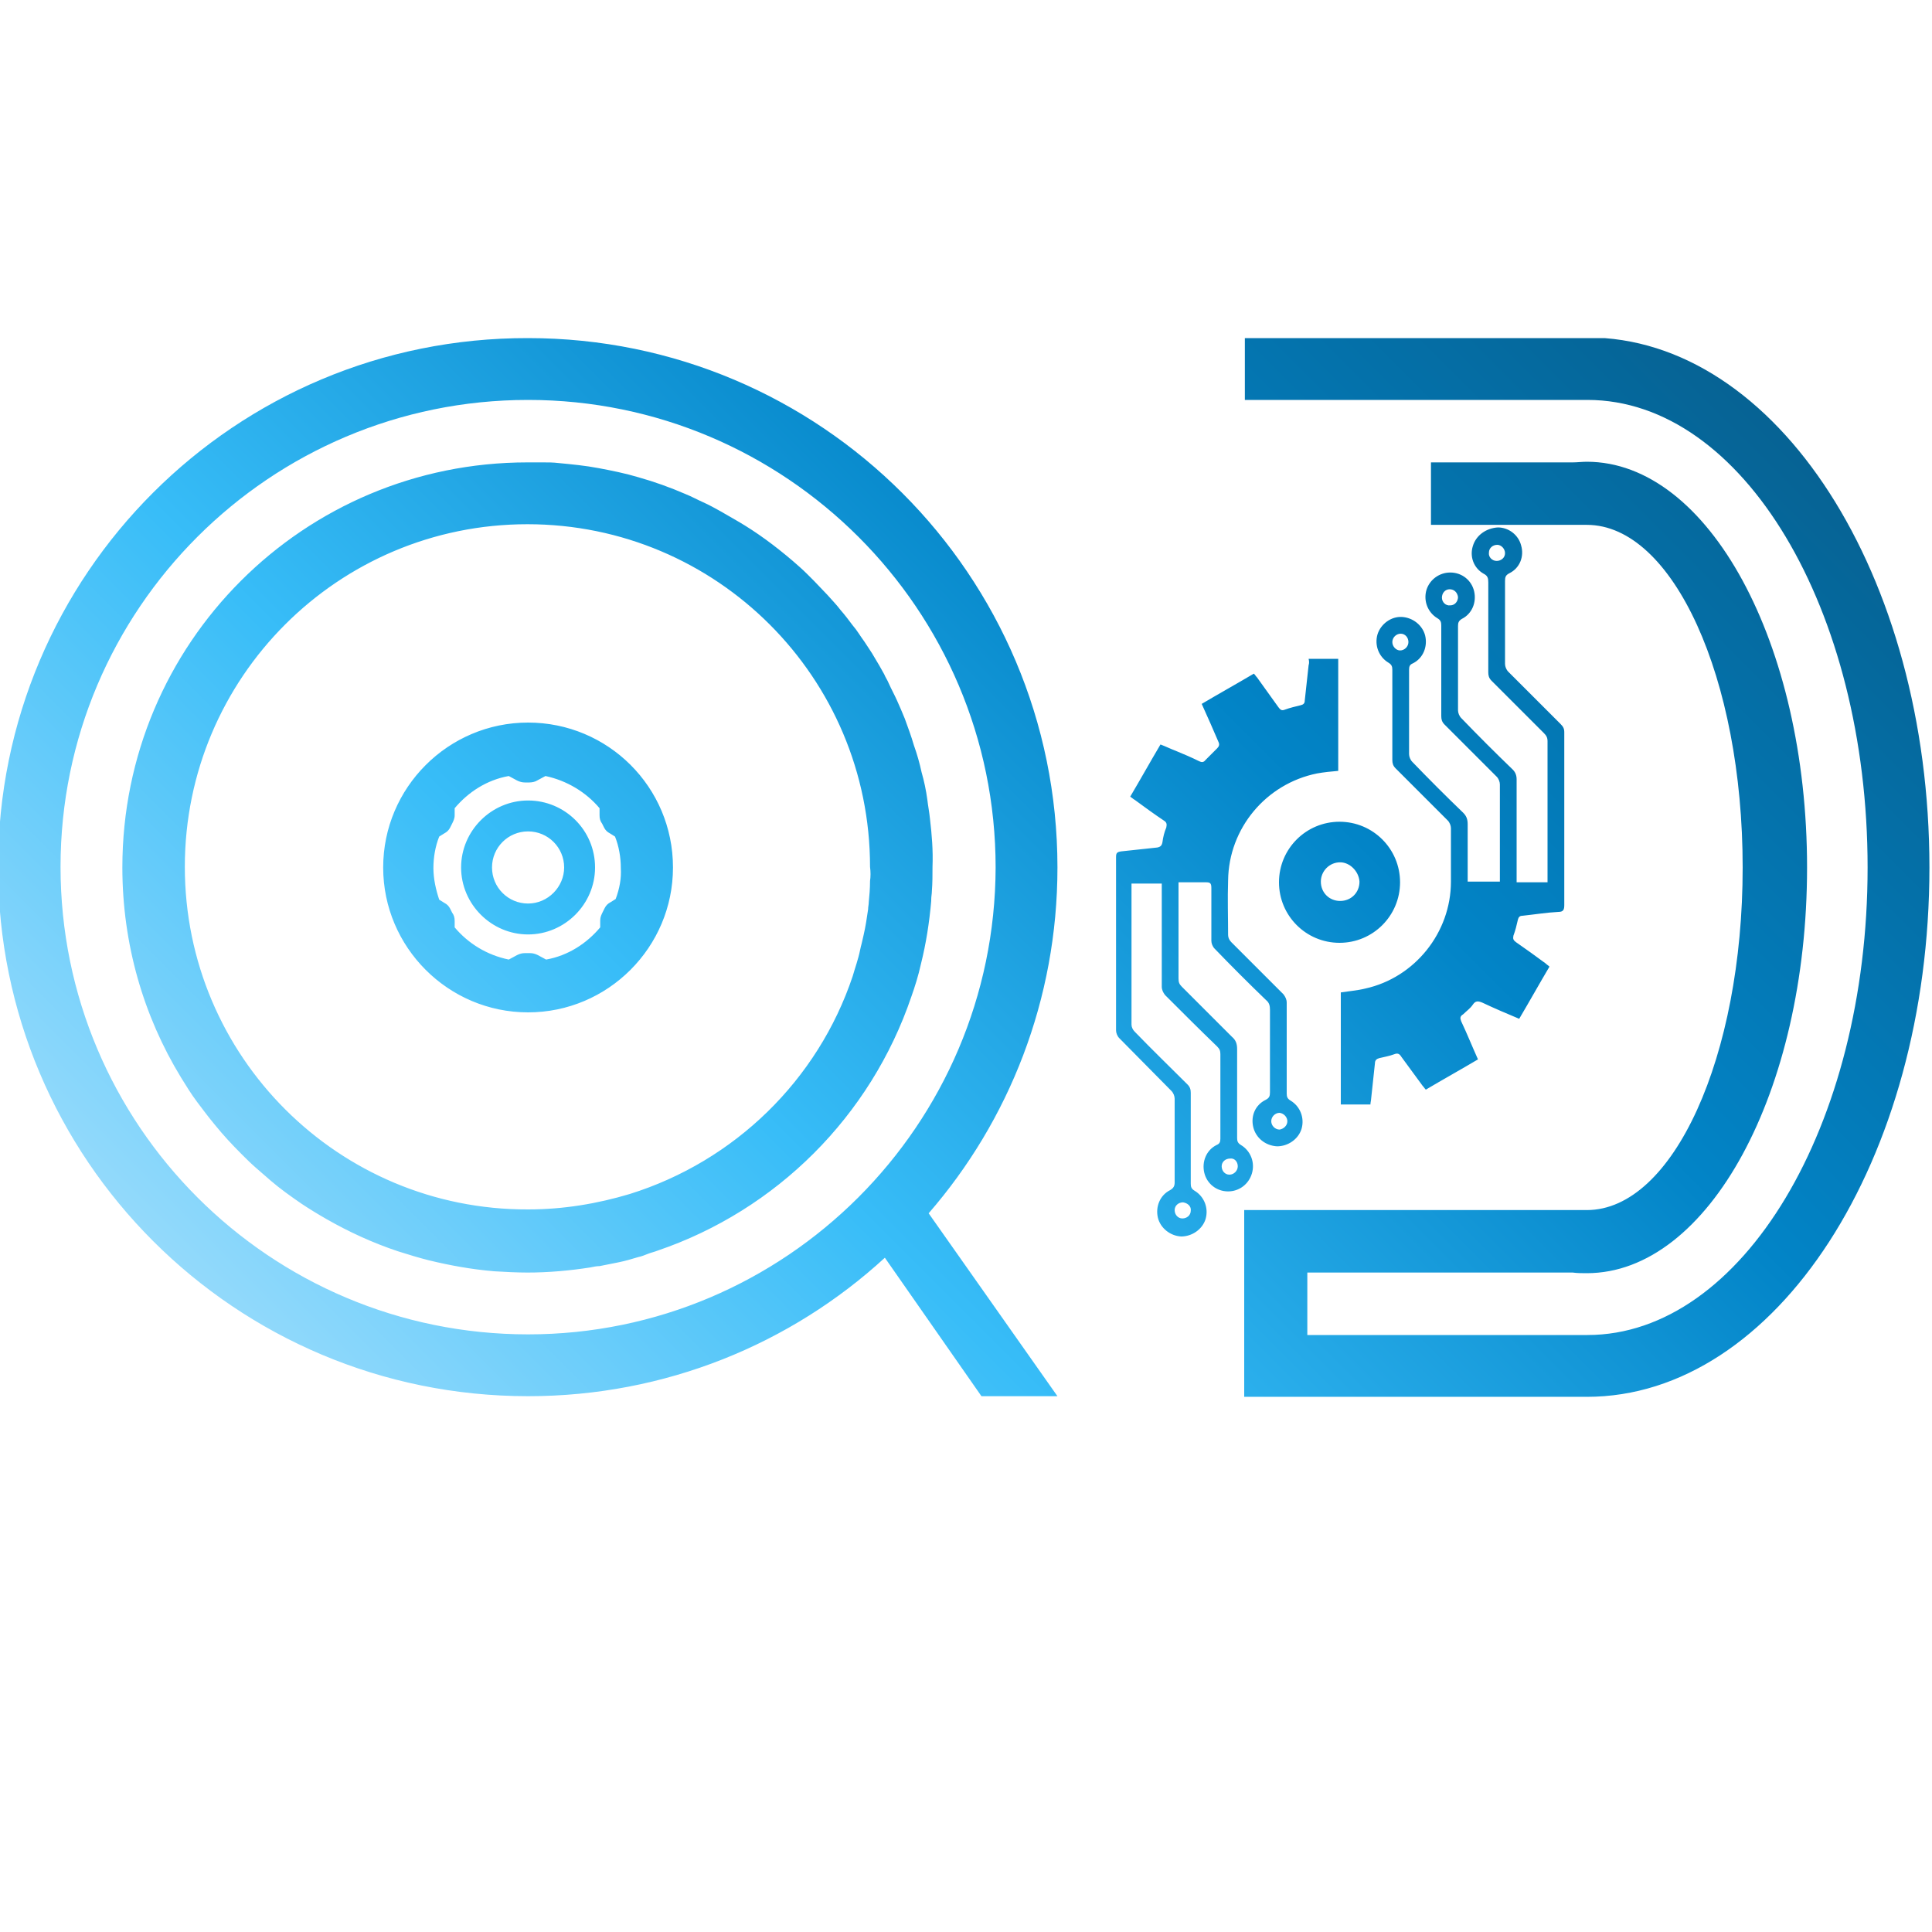 <?xml version="1.0" encoding="utf-8"?>
<!-- Generator: Adobe Illustrator 27.2.0, SVG Export Plug-In . SVG Version: 6.00 Build 0)  -->
<svg version="1.1" xmlns="http://www.w3.org/2000/svg" xmlns:xlink="http://www.w3.org/1999/xlink" x="0px" y="0px"
	 viewBox="0 0 300 300" style="enable-background:new 0 0 300 300;" xml:space="preserve">
<style type="text/css">
	
		.st0{clip-path:url(#SVGID_00000165949204748695158940000001992019665973072031_);fill:url(#SVGID_00000022542947774330821390000016820090519996765346_);}
</style>
<g id="Camada_1">
</g>
<g id="Camada_2">
	<g>
		<defs>
			<path id="SVGID_1_" d="M246.5,52.4h-53.2v9.7h53.2c24.1,0,43.5,32.5,43.5,72.6s-19.5,72.6-43.5,72.6H203v-9.7h41.2
				c0.7,0.1,1.5,0.1,2.2,0.1c18.9,0,34.2-28.2,34.2-63s-15.3-63-34.2-63c-0.7,0-1.5,0.1-2.2,0.1h-22v9.7h24.2
				c13.4,0,24.2,23.8,24.2,53.2s-10.8,53.2-24.2,53.2h-53.2v29h53.2c29.4,0,53.2-36.8,53.2-82.2S275.9,52.4,246.5,52.4z
				 M144.2,188.4c12.5-14.4,20-33.2,20-53.7c0-45.4-36.8-82.2-82.2-82.2C36.5,52.4-0.3,89.2-0.3,134.6s36.8,82.2,82.3,82.2
				c21.3,0,40.8-8.1,55.4-21.5l15,21.5h11.8L144.2,188.4z M82,207.2c-40.1,0-72.6-32.5-72.6-72.6c0-40,32.5-72.5,72.6-72.5
				c40,0,72.6,32.5,72.6,72.6C154.5,174.7,122,207.2,82,207.2z M144.4,127.1L144.4,127.1c-0.1-1-0.3-2-0.4-2.9
				c-0.2-1.5-0.5-2.9-0.9-4.3c-0.3-1.4-0.7-2.8-1.2-4.2c-0.4-1.4-0.9-2.7-1.4-4.1c-0.4-1-0.8-1.9-1.2-2.8s-0.9-1.8-1.3-2.7
				c-0.2-0.5-0.5-0.9-0.7-1.4c-0.5-0.9-1-1.8-1.5-2.6l0,0c-0.5-0.9-1.1-1.7-1.6-2.5l0,0c-0.6-0.8-1.1-1.7-1.8-2.5
				c-0.6-0.8-1.2-1.6-1.9-2.4l0,0c-0.6-0.8-1.3-1.5-2-2.3c-0.7-0.7-1.4-1.5-2.1-2.2c-0.4-0.4-0.7-0.7-1.1-1.1
				c-0.7-0.7-1.4-1.3-2.2-2c-2.7-2.3-5.5-4.4-8.6-6.2c-0.9-0.5-1.7-1-2.6-1.5s-1.8-1-2.7-1.4c-0.9-0.4-1.8-0.9-2.8-1.3
				c-2.3-1-4.8-1.9-7.3-2.6c-2-0.6-4-1-6.1-1.4s-4.2-0.6-6.3-0.8c-0.8-0.1-1.6-0.1-2.4-0.1s-1.6,0-2.4,0l0,0
				C47.1,71.8,19,99.9,19,134.7l0,0c0,11.9,3.3,23.1,9.1,32.6c0.8,1.3,1.6,2.6,2.5,3.8s1.8,2.4,2.8,3.6c1.3,1.6,2.6,3,4.1,4.5
				c0.7,0.7,1.4,1.4,2.2,2.1c0.8,0.7,1.5,1.3,2.3,2c1.5,1.3,3.2,2.5,4.8,3.6c1.2,0.8,2.5,1.6,3.9,2.4l0,0c3.5,2,7.2,3.7,11.1,5l0,0
				c1.6,0.5,3.2,1,4.8,1.4c3.3,0.8,6.6,1.4,10.1,1.7l0,0c1.7,0.1,3.5,0.2,5.2,0.2c3.3,0,6.6-0.3,9.8-0.8c0.5-0.1,0.9-0.2,1.4-0.2
				c0.5-0.1,1-0.2,1.5-0.3s1-0.2,1.5-0.3c1-0.2,2-0.5,3-0.8c0.5-0.1,1-0.3,1.5-0.5s1-0.3,1.5-0.5c18.5-6.3,33.1-20.9,39.4-39.4
				c0.6-1.7,1.1-3.3,1.5-5.1c0.8-3.2,1.3-6.4,1.6-9.8c0-0.1,0-0.1,0-0.2c0-0.5,0.1-0.9,0.1-1.3c0.1-1.3,0.1-2.5,0.1-3.8
				C144.9,132.1,144.7,129.6,144.4,127.1z M135.1,136.8L135.1,136.8c0,1.2-0.1,2.3-0.2,3.3c0,0.4-0.1,0.7-0.1,1.1
				c-0.2,1.4-0.4,2.7-0.7,4c-0.1,0.4-0.2,0.9-0.3,1.3c-0.2,0.7-0.3,1.4-0.5,2.1c-0.2,0.7-0.4,1.4-0.6,2c-0.1,0.3-0.2,0.7-0.3,1
				c-5.4,16.1-18.3,28.7-34.6,33.8c-5,1.5-10.3,2.4-15.8,2.4c-29.4,0.1-53.3-23.7-53.3-53.2l0,0c0-29.4,23.8-53.2,53.2-53.2
				s53.2,23.8,53.2,53.2C135.2,135.4,135.2,136.1,135.1,136.8z M228.7,84.8c-0.5,1.6,0.1,3.4,1.7,4.3c0.6,0.3,0.7,0.7,0.7,1.3
				c0,4.7,0,9.3,0,14c0,0.5,0.1,0.9,0.5,1.3c2.7,2.7,5.4,5.4,8.1,8.1c0.4,0.4,0.6,0.7,0.6,1.3c0,6.6,0,13.1,0,19.7v2.2h-4.8v-1
				c0-5,0-10,0-15c0-0.6-0.2-1.1-0.6-1.5c-2.7-2.6-5.4-5.3-8-8c-0.3-0.3-0.5-0.8-0.5-1.2c0-4.4,0-8.7,0-13.1c0-0.5,0.1-0.8,0.6-1.1
				c1.6-0.8,2.3-2.6,1.9-4.3c-0.4-1.7-1.9-2.9-3.7-2.9c-1.7,0-3.2,1.1-3.7,2.7c-0.5,1.7,0.2,3.5,1.7,4.4c0.5,0.3,0.6,0.6,0.6,1.1
				c0,4.7,0,9.4,0,14.1c0,0.5,0.1,0.9,0.5,1.3c2.7,2.7,5.4,5.4,8.1,8.1c0.3,0.3,0.5,0.8,0.5,1.2c0,4.8,0,9.5,0,14.3
				c0,0.3,0,0.5,0,0.8h-5v-1c0-2.6,0-5.2,0-7.9c0-0.8-0.2-1.3-0.7-1.8c-2.7-2.6-5.3-5.2-7.9-7.9c-0.3-0.3-0.5-0.8-0.5-1.2
				c0-4.4,0-8.7,0-13.1c0-0.5,0.1-0.8,0.6-1c1.6-0.8,2.3-2.6,1.9-4.3c-0.4-1.6-1.9-2.8-3.6-2.9c-1.7-0.1-3.3,1.1-3.8,2.7
				c-0.5,1.7,0.2,3.5,1.7,4.4c0.5,0.3,0.6,0.6,0.6,1.1c0,4.7,0,9.4,0,14c0,0.5,0.1,0.9,0.5,1.3c2.7,2.7,5.4,5.4,8.1,8.1
				c0.3,0.3,0.5,0.8,0.5,1.2c0,2.8,0,5.5,0,8.3c0,7.9-5.6,14.9-13.3,16.6c-1.2,0.3-2.5,0.4-3.8,0.6v17.4h4.6c0-0.3,0.1-0.6,0.1-0.8
				c0.2-1.9,0.4-3.7,0.6-5.6c0-0.5,0.3-0.7,0.7-0.8c0.8-0.2,1.5-0.3,2.3-0.6c0.5-0.2,0.8-0.1,1.1,0.4c1.1,1.5,2.2,3,3.3,4.5
				c0.2,0.2,0.3,0.4,0.5,0.6c2.7-1.6,5.4-3.1,8.1-4.7c-0.9-2-1.7-4-2.6-5.9c-0.2-0.5-0.2-0.8,0.3-1.1c0.5-0.5,1.1-0.9,1.5-1.5
				s0.8-0.6,1.5-0.3c1.9,0.9,3.8,1.7,5.7,2.5c1.6-2.7,3.1-5.4,4.7-8.1c-0.2-0.2-0.4-0.3-0.6-0.5c-1.5-1.1-3-2.2-4.6-3.3
				c-0.4-0.3-0.5-0.5-0.4-1c0.3-0.8,0.5-1.6,0.7-2.5c0.1-0.4,0.3-0.6,0.7-0.6c1.9-0.2,3.7-0.5,5.6-0.6c0.8,0,0.9-0.4,0.9-1.1
				c0-8.9,0-17.9,0-26.8c0-0.6-0.2-0.9-0.6-1.3c-2.7-2.7-5.4-5.4-8.1-8.1c-0.3-0.3-0.5-0.8-0.5-1.2c0-4.3,0-8.6,0-12.9
				c0-0.6,0.1-0.9,0.7-1.2c1.6-0.8,2.3-2.6,1.8-4.3c-0.4-1.6-1.9-2.8-3.6-2.8C230.8,82,229.2,83.1,228.7,84.8z M223.9,92.8
				c0-0.7,0.5-1.3,1.2-1.3s1.2,0.5,1.3,1.2c0,0.7-0.5,1.3-1.2,1.3C224.5,94.1,223.9,93.5,223.9,92.8z M216.2,99.7
				c0-0.7,0.6-1.3,1.3-1.3s1.2,0.6,1.2,1.3c0,0.7-0.6,1.3-1.3,1.3C216.8,101,216.2,100.4,216.2,99.7z M233.7,85.9
				c0,0.7-0.6,1.2-1.3,1.2s-1.3-0.6-1.2-1.3c0-0.7,0.6-1.2,1.3-1.2C233.1,84.6,233.7,85.2,233.7,85.9z M203.2,103.3
				c-0.2,1.8-0.4,3.7-0.6,5.5c0,0.4-0.2,0.6-0.6,0.7c-0.8,0.2-1.7,0.4-2.5,0.7c-0.5,0.2-0.7,0-1-0.4c-1.1-1.5-2.2-3.1-3.3-4.6
				c-0.2-0.2-0.3-0.4-0.5-0.6c-2.7,1.6-5.4,3.1-8.1,4.7c0.9,2,1.8,4,2.6,5.9c0.2,0.4,0.1,0.7-0.2,1c-0.6,0.6-1.2,1.2-1.8,1.8
				c-0.3,0.4-0.6,0.4-1,0.2c-1.2-0.6-2.4-1.1-3.6-1.6c-0.8-0.3-1.6-0.7-2.4-1c-1.6,2.7-3.1,5.4-4.7,8.1c0.3,0.2,0.5,0.4,0.7,0.5
				c1.5,1.1,3,2.2,4.5,3.2c0.5,0.3,0.5,0.6,0.4,1.1c-0.3,0.7-0.5,1.5-0.6,2.3c-0.1,0.5-0.3,0.7-0.8,0.8c-1.9,0.2-3.8,0.4-5.6,0.6
				c-0.7,0.1-0.8,0.3-0.8,0.9c0,9,0,17.9,0,26.9c0,0.4,0.2,0.9,0.5,1.2c2.7,2.7,5.4,5.5,8.1,8.2c0.3,0.3,0.5,0.8,0.5,1.2
				c0,4.3,0,8.7,0,13c0,0.6-0.2,0.9-0.7,1.2c-1.6,0.8-2.3,2.6-1.9,4.3c0.4,1.6,1.9,2.8,3.6,2.9c1.7,0,3.3-1.1,3.8-2.7
				c0.5-1.7-0.2-3.5-1.7-4.4c-0.5-0.3-0.6-0.6-0.6-1.1c0-4.7,0-9.4,0-14.1c0-0.5-0.1-0.9-0.5-1.3c-2.7-2.7-5.5-5.4-8.2-8.2
				c-0.3-0.3-0.5-0.7-0.5-1.1c0-7.1,0-14.1,0-21.2c0-0.2,0-0.4,0-0.7h4.7v1c0,5,0,10,0,15c0,0.5,0.2,0.9,0.5,1.3
				c2.7,2.7,5.4,5.4,8.1,8c0.4,0.4,0.5,0.7,0.5,1.2c0,4.4,0,8.7,0,13.1c0,0.5-0.1,0.8-0.6,1c-1.6,0.8-2.3,2.6-1.9,4.3
				c0.4,1.7,1.9,2.9,3.7,2.9c1.7,0,3.2-1.1,3.7-2.8s-0.2-3.5-1.7-4.4c-0.5-0.3-0.6-0.6-0.6-1.1c0-4.6,0-9.2,0-13.8
				c0-0.8-0.2-1.4-0.8-1.9c-2.6-2.6-5.2-5.2-7.8-7.8c-0.4-0.4-0.5-0.7-0.5-1.3c0-4.7,0-9.4,0-14.1c0-0.3,0-0.5,0-0.8
				c1.4,0,2.8,0,4.2,0c0.7,0,0.9,0.1,0.9,0.9c0,2.7,0,5.5,0,8.2c0,0.4,0.2,0.9,0.5,1.2c2.6,2.7,5.3,5.4,8,8c0.5,0.4,0.6,0.9,0.6,1.5
				c0,4.3,0,8.5,0,12.8c0,0.6-0.1,0.9-0.7,1.2c-1.6,0.8-2.3,2.5-1.9,4.2c0.4,1.7,1.9,2.9,3.7,3c1.7,0,3.3-1.1,3.8-2.7
				c0.5-1.7-0.2-3.5-1.7-4.4c-0.5-0.3-0.6-0.6-0.6-1.1c0-4.7,0-9.4,0-14.1c0-0.5-0.2-0.9-0.5-1.3c-2.7-2.7-5.4-5.4-8.1-8.1
				c-0.3-0.3-0.5-0.7-0.5-1.1c0-2.8-0.1-5.6,0-8.5c0.1-8.1,5.9-15,13.8-16.6c1.1-0.2,2.2-0.3,3.3-0.4v-17.4h-4.6
				C203.3,102.7,203.3,103,203.2,103.3z M184.9,188c0,0.7-0.6,1.2-1.3,1.2s-1.2-0.6-1.2-1.3s0.6-1.2,1.3-1.2
				C184.4,186.8,185,187.3,184.9,188z M192.2,181.1c0,0.7-0.6,1.3-1.3,1.3s-1.2-0.6-1.2-1.3s0.6-1.2,1.3-1.2
				C191.7,179.8,192.2,180.4,192.2,181.1z M199.9,174.1c0,0.7-0.6,1.2-1.2,1.3c-0.7,0-1.3-0.6-1.3-1.3s0.6-1.3,1.3-1.3
				C199.4,172.9,199.9,173.5,199.9,174.1z M198.6,137c0,5.2,4.2,9.4,9.4,9.4s9.4-4.2,9.4-9.4s-4.2-9.4-9.4-9.4
				C202.8,127.6,198.6,131.8,198.6,137z M211.1,136.9c0,1.7-1.3,3-3,3s-3-1.3-3-3c0-1.6,1.3-3,3-3
				C209.6,133.9,211,135.3,211.1,136.9z M82,124.3c-5.7,0-10.4,4.7-10.4,10.4s4.7,10.4,10.4,10.4c5.7,0,10.4-4.7,10.4-10.4
				C92.4,128.9,87.7,124.3,82,124.3z M82,140.3c-3.1,0-5.6-2.5-5.6-5.6s2.5-5.6,5.6-5.6s5.6,2.5,5.6,5.6
				C87.6,137.7,85.1,140.3,82,140.3z M82,124.3c-5.7,0-10.4,4.7-10.4,10.4s4.7,10.4,10.4,10.4c5.7,0,10.4-4.7,10.4-10.4
				C92.4,128.9,87.7,124.3,82,124.3z M82,140.3c-3.1,0-5.6-2.5-5.6-5.6s2.5-5.6,5.6-5.6s5.6,2.5,5.6,5.6
				C87.6,137.7,85.1,140.3,82,140.3z M82,124.3c-5.7,0-10.4,4.7-10.4,10.4s4.7,10.4,10.4,10.4c5.7,0,10.4-4.7,10.4-10.4
				C92.4,128.9,87.7,124.3,82,124.3z M82,140.3c-3.1,0-5.6-2.5-5.6-5.6s2.5-5.6,5.6-5.6s5.6,2.5,5.6,5.6
				C87.6,137.7,85.1,140.3,82,140.3z M82,112.2c-12.4,0-22.5,10.1-22.5,22.5s10.1,22.5,22.5,22.5s22.5-10.1,22.5-22.5
				C104.5,122.2,94.4,112.2,82,112.2z M95.6,139.6l-0.8,0.5c-0.4,0.2-0.7,0.5-0.9,0.9c-0.1,0.2-0.2,0.4-0.3,0.6
				c-0.2,0.4-0.4,0.8-0.4,1.3v1.1c-2.1,2.5-5,4.4-8.4,5l-1.3-0.7c-0.4-0.2-0.8-0.3-1.2-0.3h-0.8c-0.4,0-0.8,0.1-1.2,0.3L79,149
				c-3.4-0.7-6.3-2.5-8.4-5v-1c0-0.5-0.1-0.9-0.4-1.3c-0.1-0.2-0.2-0.4-0.3-0.6c-0.2-0.4-0.5-0.7-0.9-0.9l-0.8-0.5
				c-0.5-1.5-0.9-3.2-0.9-4.9s0.3-3.4,0.9-4.9l0.8-0.5c0.4-0.2,0.7-0.5,0.9-0.9c0.1-0.2,0.2-0.4,0.3-0.6c0.2-0.4,0.4-0.8,0.4-1.3
				v-1.1c2.1-2.5,5-4.4,8.4-5l1.3,0.7c0.4,0.2,0.8,0.3,1.2,0.3h0.7c0.4,0,0.9-0.1,1.2-0.3l1.3-0.7c3.3,0.7,6.3,2.5,8.4,5v1.1
				c0,0.5,0.1,0.9,0.4,1.3c0.1,0.2,0.2,0.4,0.3,0.6c0.2,0.4,0.5,0.7,0.9,0.9l0.8,0.5c0.6,1.5,0.9,3.2,0.9,4.9
				C96.5,136.4,96.2,138,95.6,139.6z"/>
		</defs>
		<clipPath id="SVGID_00000049918462589245719970000015067017826246259376_">
			<use xlink:href="#SVGID_1_"  style="overflow:visible;"/>
		</clipPath>
		
			<linearGradient id="SVGID_00000155825831007831059950000004571955844754128034_" gradientUnits="userSpaceOnUse" x1="33.539" y1="250.772" x2="265.689" y2="18.622">
			<stop  offset="0" style="stop-color:#BAE6FD"/>
			<stop  offset="0.349" style="stop-color:#38BDF8"/>
			<stop  offset="0.642" style="stop-color:#0284C7"/>
			<stop  offset="1" style="stop-color:#075985"/>
		</linearGradient>
		
			<rect x="-0.3" y="52.5" style="clip-path:url(#SVGID_00000049918462589245719970000015067017826246259376_);fill:url(#SVGID_00000155825831007831059950000004571955844754128034_);" width="299.9" height="164.4"/>
	</g>
</g>
</svg>
